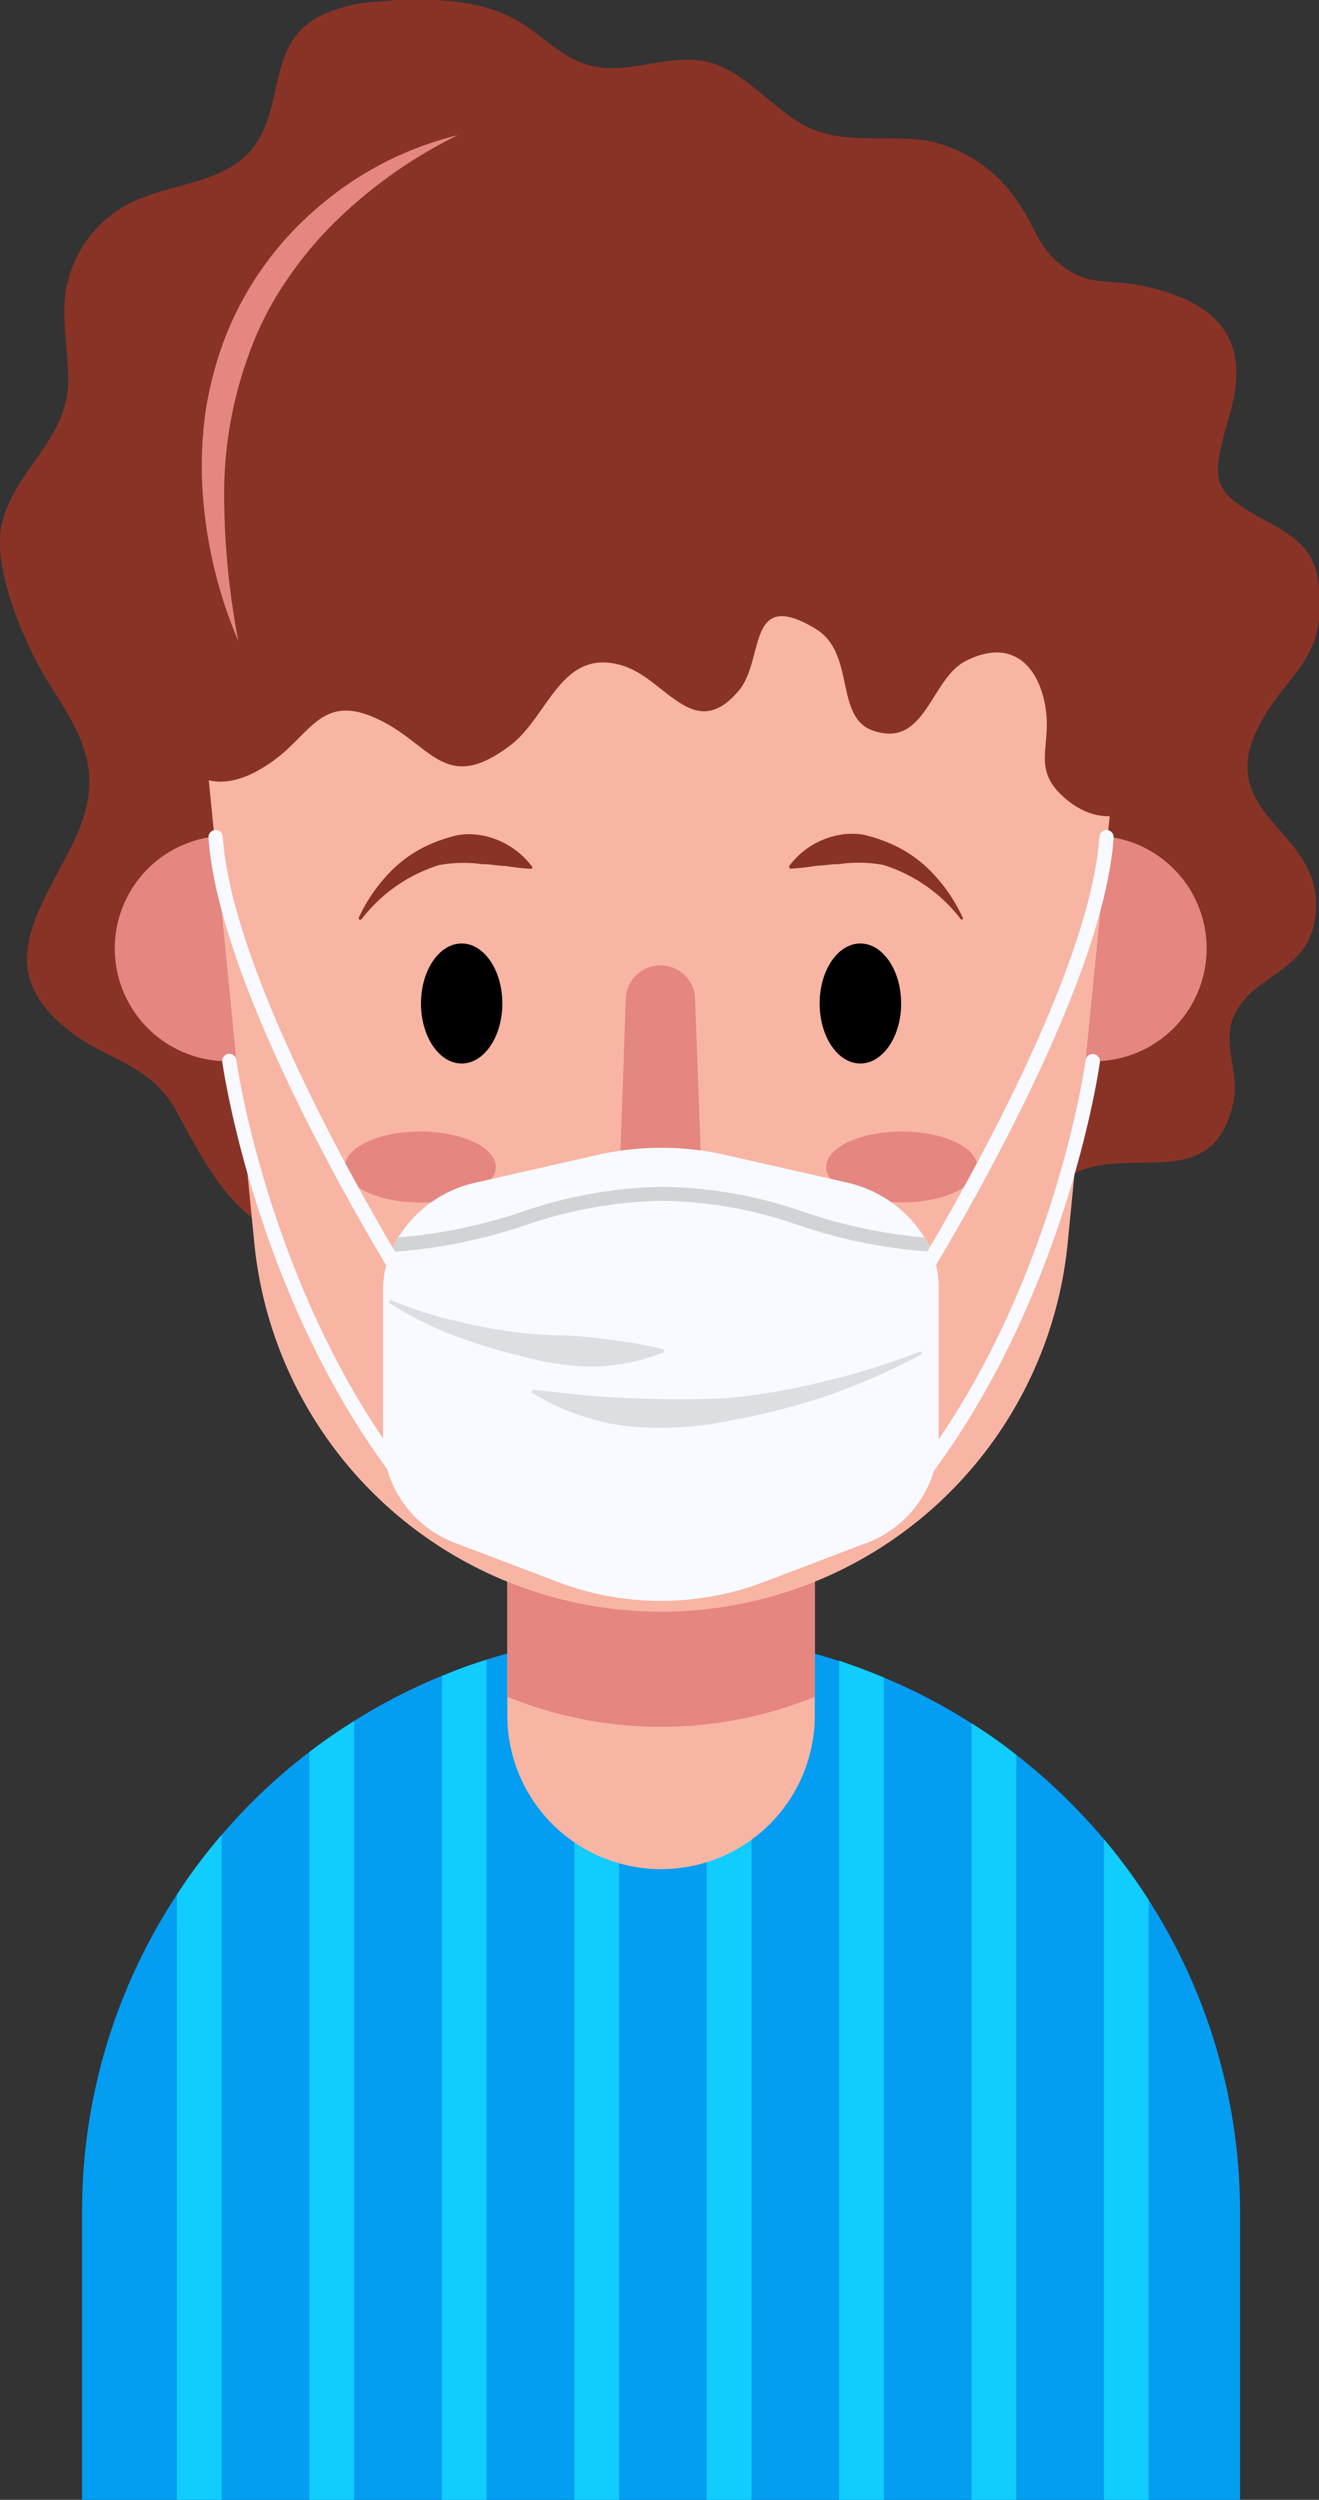 <svg xmlns="http://www.w3.org/2000/svg" viewBox="0 0 92.74 175.75"><rect x="0" y="0" width="92.74" height="175.75" fill="#333333" stroke="none"/><g id="Vrstva_2" data-name="Vrstva 2"><g id="OBJECTS"><g id="_2" data-name="2"><path d="M26.13.15a10,10,0,0,0-3.67,1c-3.73,1.94-2.4,6.31-4.67,9.24-2,2.57-5.85,2.46-8.74,3.94A8.48,8.48,0,0,0,4.62,20.5c-.29,2,.16,4.05.18,6.09C4.86,30.93,1,32.94.11,36.93c-.66,3.14,1.71,8.56,3.34,11.13,2.36,3.72,4.1,6.38,1.63,11.33s-5.78,9,.14,13.34c2.78,2,5.47,2.17,7.27,5.55,2.78,5.19,4.61,8.44,11,9.94,5.55,1.31,9.9.06,15-2,7.3-3,11.4-2.3,18.6.45,4.12,1.58,9.78,4.16,13.92,1.27,1.89-1.32,2.23-4,4.12-5.21,4-2.51,10.21,1.53,11.61-5.34.43-2.13-1-4.27.2-6.33,1.51-2.63,5-2.84,5.51-6.44,1-6.43-7.53-7-3.78-13.88,1.78-3.26,4.24-4.24,4.13-8.47-.08-3.1-.95-4.11-3.67-5.59-4-2.17-4.07-2.66-2.66-7.56s-.4-7.76-6-9c-2.56-.58-4.13.2-6.36-1.92-1.13-1.06-1.58-2.65-2.47-3.89a10,10,0,0,0-6.32-4.39c-2.71-.49-5.56.24-8.18-.83S52.57,5,49.7,4.34c-2.71-.62-5.59,1-8.28.25-1.91-.52-3.31-2.12-5-3.11C33.88,0,30.82-.08,27.91,0,27.32.06,26.73.09,26.13.15Z" style="fill:#893327"/><path d="M87.19,155.53v20.22H5.77V155.53a40.48,40.48,0,0,1,6.67-22.33A37.89,37.89,0,0,1,15.59,129a40.44,40.44,0,0,1,6.16-5.83c1-.77,2.06-1.5,3.15-2.18a40.33,40.33,0,0,1,6.17-3.17c1-.42,2.08-.8,3.14-1.14a39.77,39.77,0,0,1,6.17-1.42c1-.16,2.09-.28,3.15-.35s2-.11,2.95-.11,2.15,0,3.21.13,2.11.2,3.15.37A39.49,39.49,0,0,1,59,116.78c1.07.34,2.12.73,3.15,1.16a40.48,40.48,0,0,1,6.16,3.22q1.64,1,3.15,2.22a39.16,39.16,0,0,1,3.8,3.36c.82.82,1.61,1.68,2.36,2.57a40.72,40.72,0,0,1,9.57,26.22Z" style="fill:#039df2"/><path d="M15.59,129v46.74H12.44V133.2A37.89,37.89,0,0,1,15.59,129Z" style="fill:#10ccff"/><path d="M24.9,121v54.75H21.75V123.18C22.76,122.41,23.81,121.68,24.9,121Z" style="fill:#10ccff"/><path d="M34.21,116.69v59.06H31.07V117.83C32.1,117.41,33.15,117,34.21,116.69Z" style="fill:#10ccff"/><path d="M43.53,114.92v60.83H40.38V115.27C41.42,115.11,42.47,115,43.53,114.92Z" style="fill:#10ccff"/><path d="M52.84,175.75V115.31c-1-.17-2.09-.29-3.15-.37v60.81Z" style="fill:#10ccff"/><path d="M62.15,117.94v57.81H59v-59C60.07,117.12,61.12,117.51,62.15,117.94Z" style="fill:#10ccff"/><path d="M71.46,175.75V123.38q-1.51-1.18-3.15-2.22v54.59Z" style="fill:#10ccff"/><path d="M80.77,175.75V133.59a40.29,40.29,0,0,0-3.15-4.28v46.44Z" style="fill:#10ccff"/><path d="M46.48,131.41h0A10.81,10.81,0,0,1,35.67,120.6V100.82H57.29V120.6A10.81,10.81,0,0,1,46.48,131.41Z" style="fill:#f8b5a4"/><path d="M35.67,119.29a28.6,28.6,0,0,0,10.81,2.11h0a28.68,28.68,0,0,0,10.81-2.11V100.82H35.67Z" style="fill:#e58680"/><path d="M76.92,74.61H16a7.93,7.93,0,0,1-7.93-7.93h0A7.92,7.92,0,0,1,16,58.76H76.92a7.92,7.92,0,0,1,7.92,7.92h0A7.93,7.93,0,0,1,76.92,74.61Z" style="fill:#e58680"/><path d="M46.48,113.31h0a28.74,28.74,0,0,1-28.6-25.92L14.36,51.6A28.73,28.73,0,0,1,43,20.06h7A28.72,28.72,0,0,1,78.59,51.6L75.07,87.39A28.72,28.72,0,0,1,46.48,113.31Z" style="fill:#f8b5a4"/><path d="M35.32,70.55c0-2.33-1.28-4.22-2.86-4.22s-2.86,1.89-2.86,4.22,1.28,4.22,2.86,4.22S35.32,72.88,35.32,70.55Z"/><path d="M25.22,64.53a11.46,11.46,0,0,1,2-3,8.93,8.93,0,0,1,3.08-2.2,10.83,10.83,0,0,1,1.9-.62,5,5,0,0,1,2,.09,5.67,5.67,0,0,1,3.2,2.12.12.12,0,0,1,0,.16l-.06,0h0a15,15,0,0,1-1.79-.2c-.57,0-1.09-.14-1.61-.12a9.6,9.6,0,0,0-3.07.06,11,11,0,0,0-5.46,3.82h0a.11.11,0,0,1-.14,0A.1.1,0,0,1,25.22,64.53Z" style="fill:#893327"/><path d="M57.63,70.55c0-2.33,1.28-4.22,2.86-4.22s2.87,1.89,2.87,4.22-1.29,4.22-2.87,4.22S57.63,72.88,57.63,70.55Z"/><path d="M67.56,64.63a11,11,0,0,0-5.45-3.82A9.6,9.6,0,0,0,59,60.75c-.52,0-1,.09-1.61.12a15.46,15.46,0,0,1-1.8.2h0a.11.11,0,0,1-.1-.11.19.19,0,0,1,0-.07,5.6,5.6,0,0,1,3.2-2.12,5,5,0,0,1,2-.09,10.83,10.83,0,0,1,1.9.62,9.07,9.07,0,0,1,3.09,2.2,11.42,11.42,0,0,1,2,3,.09.09,0,0,1,0,.13.1.1,0,0,1-.12,0Z" style="fill:#893327"/><path d="M34.86,82.05c0,1.37-2.37,2.49-5.31,2.49s-5.31-1.12-5.31-2.49,2.38-2.5,5.31-2.5S34.86,80.67,34.86,82.05Z" style="fill:#e58680"/><path d="M68.72,82.05c0,1.37-2.38,2.49-5.32,2.49s-5.31-1.12-5.31-2.49,2.38-2.5,5.31-2.5S68.72,80.67,68.72,82.05Z" style="fill:#e58680"/><path d="M47.2,92.63H45.75a2.44,2.44,0,0,1-2.44-2.53L44,70.21a2.44,2.44,0,0,1,2.44-2.34h0a2.42,2.42,0,0,1,2.43,2.34l.73,19.89A2.44,2.44,0,0,1,47.2,92.63Z" style="fill:#e58680"/><path d="M66,90.7v10.68a7.84,7.84,0,0,1-5.3,7.18l-6.94,2.64a20.39,20.39,0,0,1-14.59,0l-6.94-2.64a7.83,7.83,0,0,1-5.3-7.18V90.7a6.94,6.94,0,0,1,.52-2.64A6.68,6.68,0,0,1,28,87a8.58,8.58,0,0,1,5.54-3.88l8.41-1.91a20.31,20.31,0,0,1,9.11,0l8.4,1.91A8.61,8.61,0,0,1,65,87a6.58,6.58,0,0,1,.51,1A6.83,6.83,0,0,1,66,90.7Z" style="fill:#f8faff"/><path d="M27.43,91.38a28.65,28.65,0,0,0,4.68,1.5,37.89,37.89,0,0,0,4.81.86c.81.06,1.62.14,2.43.14s1.61.08,2.41.17,1.61.18,2.43.33a18.79,18.79,0,0,1,2.48.5l0,.2a14.53,14.53,0,0,1-5,1,19.47,19.47,0,0,1-5-.74,36.57,36.57,0,0,1-4.84-1.48,24.52,24.52,0,0,1-4.48-2.28Z" style="fill:#dcdee2"/><path d="M64.82,95.19a43.69,43.69,0,0,1-6.49,2.87,46.58,46.58,0,0,1-6.92,1.8,24.26,24.26,0,0,1-7.22.42,16.8,16.8,0,0,1-6.82-2.38l.07-.19c2.4.24,4.63.54,6.91.58a68.07,68.07,0,0,0,6.85,0A44.67,44.67,0,0,0,58,97.1,48,48,0,0,0,64.73,95Z" style="fill:#dcdee2"/><path d="M65.48,88a36.2,36.2,0,0,1-9.32-1.86,30.28,30.28,0,0,0-9.69-1.72,31.19,31.19,0,0,0-9.56,1.73,36.84,36.84,0,0,1-9.45,1.87A6.68,6.68,0,0,1,28,87a36.71,36.71,0,0,0,8.66-1.79,32,32,0,0,1,9.84-1.77,31.25,31.25,0,0,1,10,1.76A36.17,36.17,0,0,0,65,87,6.58,6.58,0,0,1,65.48,88Z" style="fill:#d2d3d6"/><path d="M63.66,92a.42.42,0,0,1-.26-.08.49.49,0,0,1-.16-.69c.13-.2,13.27-21,14.06-32.41a.5.5,0,0,1,1,.07c-.81,11.66-13.67,32-14.21,32.88A.51.51,0,0,1,63.66,92Z" style="fill:#f8faff"/><path d="M64.29,104.85a.45.45,0,0,1-.3-.11.5.5,0,0,1-.09-.7C74,91.35,76.31,74.71,76.33,74.54a.5.5,0,0,1,1,.14c0,.17-2.42,17.07-12.64,30A.5.5,0,0,1,64.29,104.85Z" style="fill:#f8faff"/><path d="M29.29,92a.48.48,0,0,1-.42-.23c-.55-.86-13.41-21.22-14.21-32.88a.5.5,0,1,1,1-.07C16.44,70.19,29.58,91,29.71,91.19a.5.5,0,0,1-.15.69A.45.45,0,0,1,29.29,92Z" style="fill:#f8faff"/><path d="M28.66,104.85a.48.48,0,0,1-.39-.19c-10.22-12.91-12.62-29.81-12.64-30a.5.5,0,0,1,.43-.57.51.51,0,0,1,.56.43c0,.17,2.39,16.81,12.43,29.5a.49.49,0,0,1-.08.7A.45.45,0,0,1,28.66,104.85Z" style="fill:#f8faff"/><path d="M18.63,27.62c-7.95,4.58-9.32,11.6-8.15,20.2.59,4.41,3,9.6,8.49,5.84,3-2,3.61-5.3,8.17-2.81,3.29,1.8,4.35,4.85,8.69,1.59,2.74-2,3.6-7.06,8.05-5.61,3,1,4.94,5.43,8.07,1.72,1.84-2.18.5-7.26,5.37-4.36,2.9,1.73,1.29,6.25,4.1,7.19,3.69,1.23,4-3.66,6.48-4.91,3.54-1.81,5.39.77,5.67,3.76.24,2.48-1,4,1.44,6s5.18,1.33,6.37-1.5c3-7.18.67-16.69-2.58-23.33-6.38-13-19.61-17.12-33.32-15.61C35.63,16.91,24.55,18.81,18.63,27.62Z" style="fill:#893327"/><path d="M32.17,9.51a33.3,33.3,0,0,0-8.66,6.14,26.46,26.46,0,0,0-3.32,4,22.27,22.27,0,0,0-2.43,4.57,28.61,28.61,0,0,0-2,10.2,55.32,55.32,0,0,0,1,10.66,32.16,32.16,0,0,1-2.52-10.63,27.25,27.25,0,0,1,.22-5.56,25.58,25.58,0,0,1,1.47-5.42,23,23,0,0,1,6.55-9A23.55,23.55,0,0,1,32.17,9.51Z" style="fill:#e58680"/></g></g></g></svg>